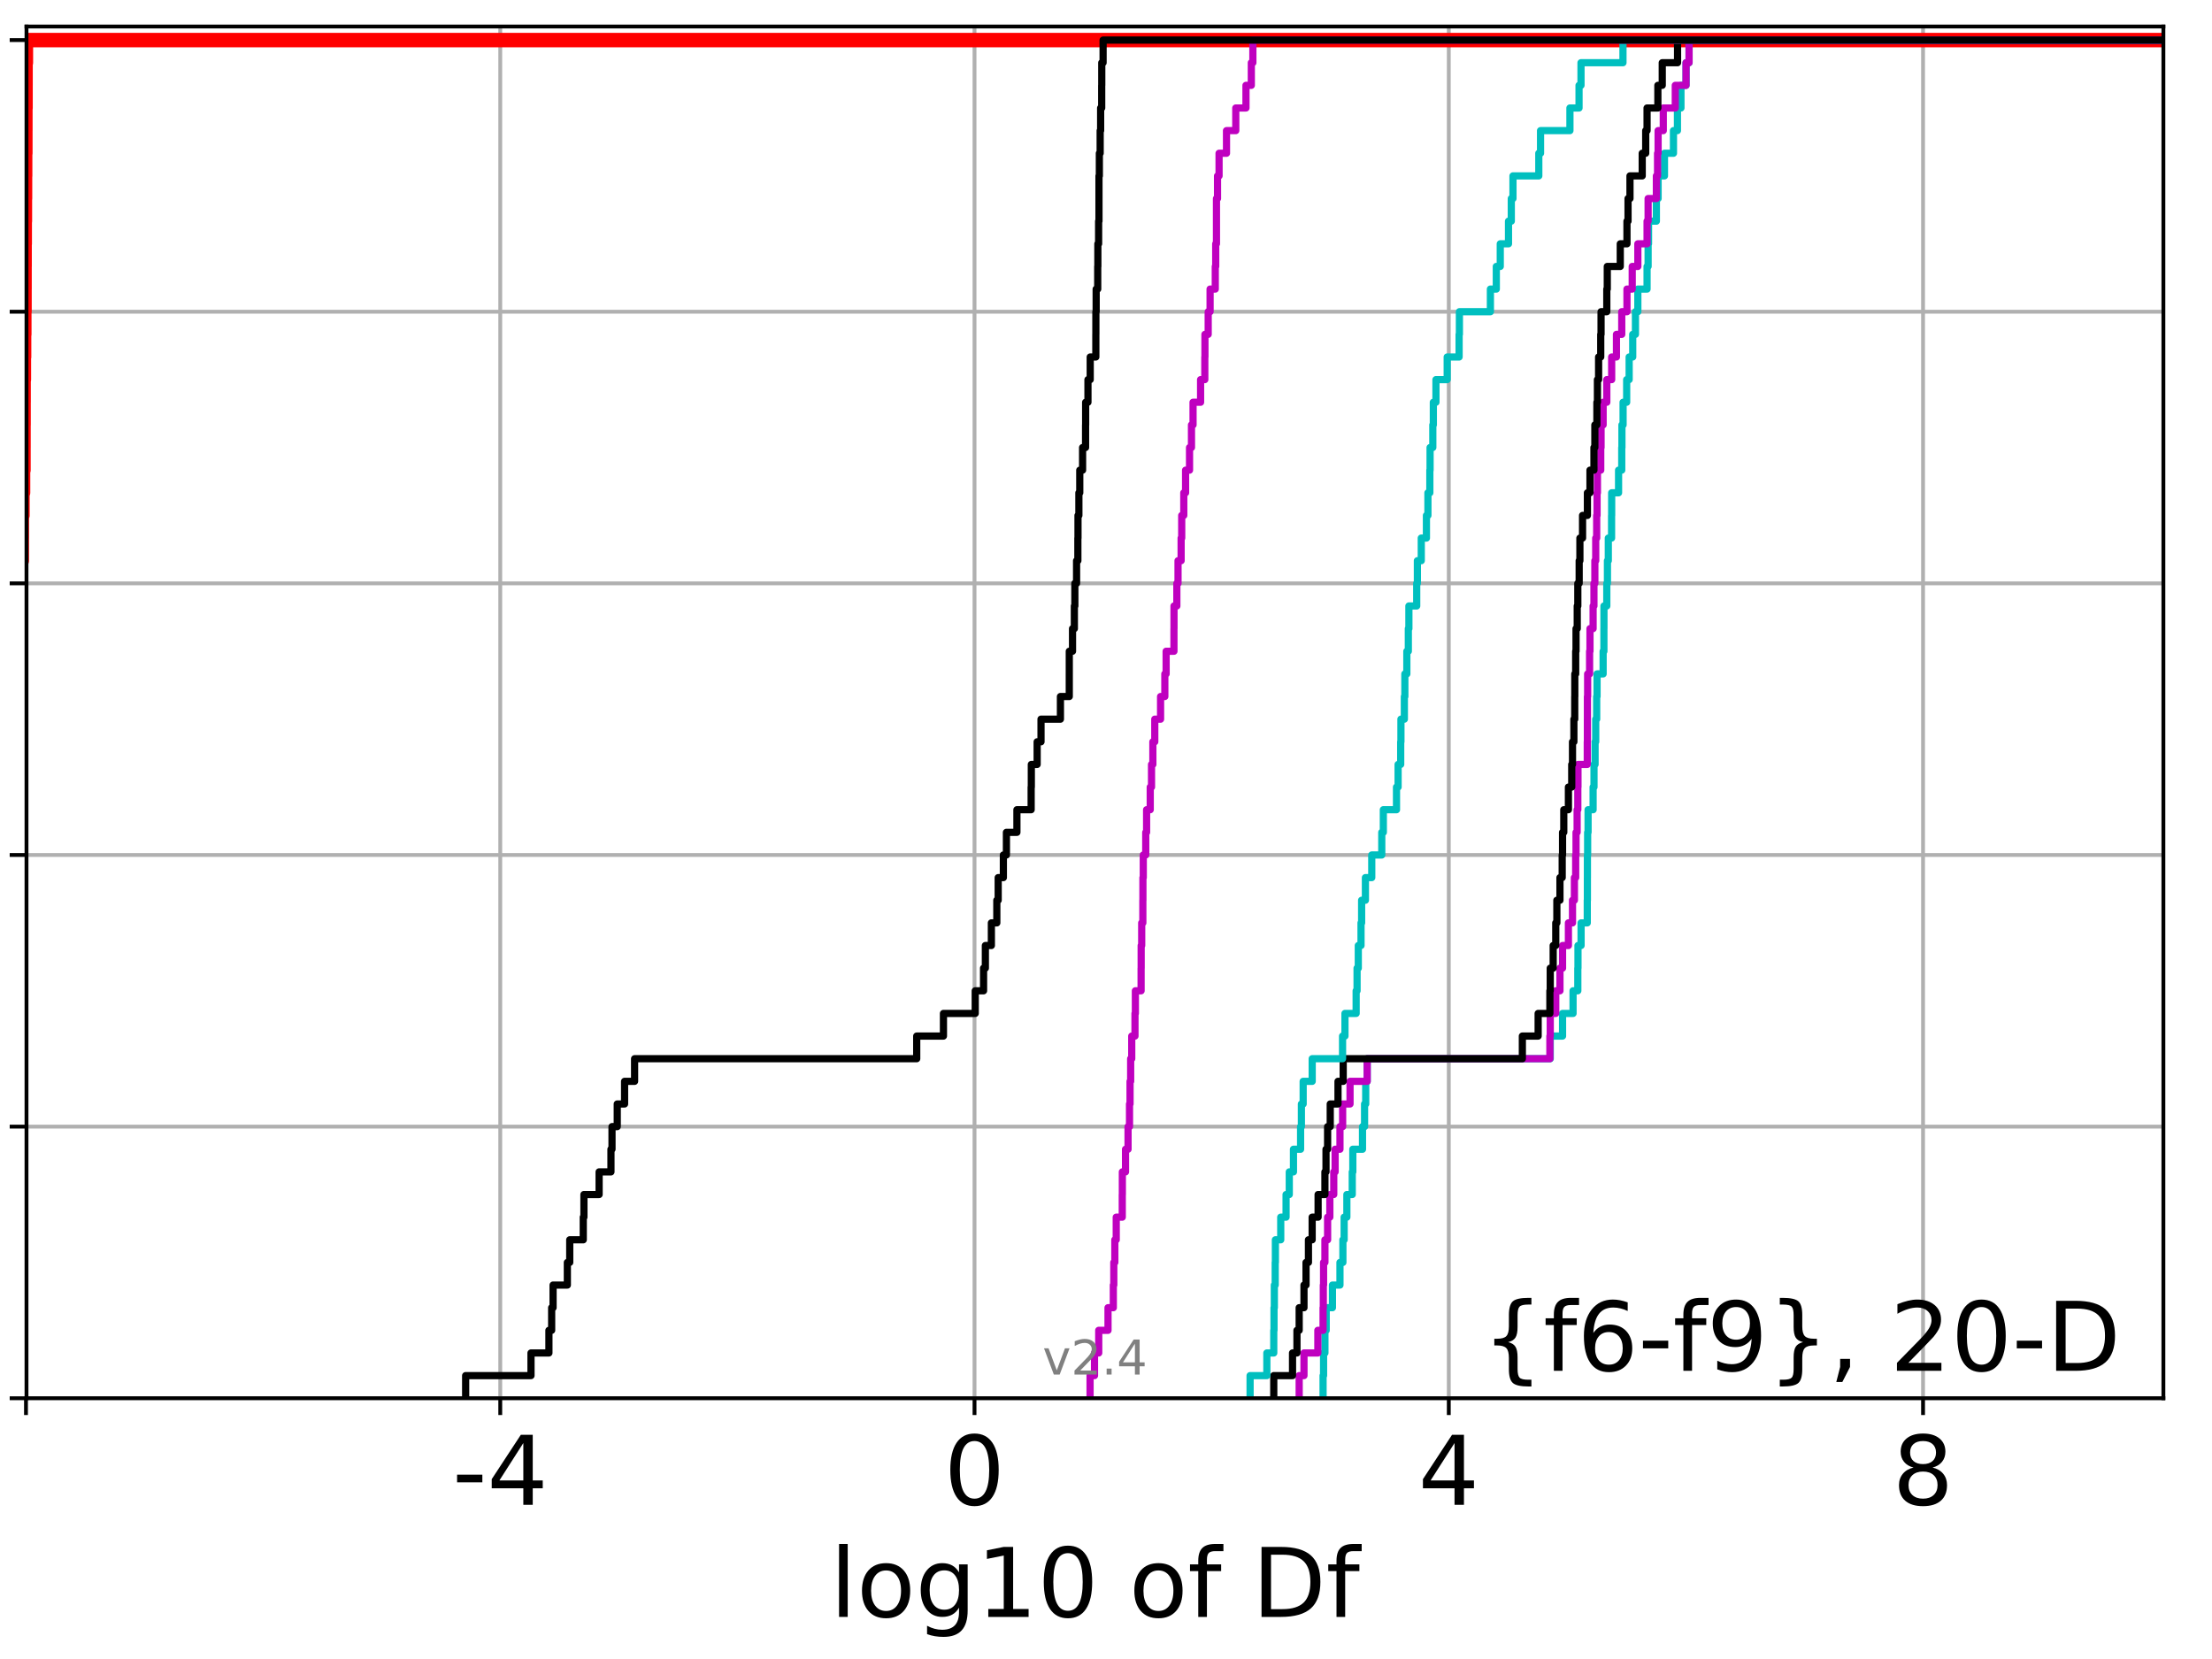 <?xml version="1.0" encoding="utf-8" standalone="no"?>
<!DOCTYPE svg PUBLIC "-//W3C//DTD SVG 1.1//EN"
  "http://www.w3.org/Graphics/SVG/1.1/DTD/svg11.dtd">
<!-- Created with matplotlib (http://matplotlib.org/) -->
<svg height="345.6pt" version="1.1" viewBox="0 0 460.8 345.6" width="460.8pt" xmlns="http://www.w3.org/2000/svg" xmlns:xlink="http://www.w3.org/1999/xlink">
 <defs>
  <style type="text/css">
*{stroke-linecap:butt;stroke-linejoin:round;}
  </style>
 </defs>
 <g id="figure_1">
  <g id="patch_1">
   <path d="M 0 345.6 
L 460.8 345.6 
L 460.8 0 
L 0 0 
z
" style="fill:#ffffff;"/>
  </g>
  <g id="axes_1">
   <g id="patch_2">
    <path d="M 5.52 291.28 
L 450.672 291.28 
L 450.672 5.52 
L 5.52 5.52 
z
" style="fill:#ffffff;"/>
   </g>
   <g id="matplotlib.axis_1">
    <g id="xtick_1">
     <g id="line2d_1">
      <path clip-path="url(#pc01c214a9e)" d="M 5.413 291.28 
L 5.413 5.52 
" style="fill:none;stroke:#b0b0b0;stroke-linecap:square;stroke-width:0.8;"/>
     </g>
     <g id="line2d_2">
      <defs>
       <path d="M 0 0 
L 0 3.5 
" id="m7326687be3" style="stroke:#000000;stroke-width:0.8;"/>
      </defs>
      <g>
       <use style="stroke:#000000;stroke-width:0.8;" x="5.413" xlink:href="#m7326687be3" y="291.28"/>
      </g>
     </g>
    </g>
    <g id="xtick_2">
     <g id="line2d_3">
      <path clip-path="url(#pc01c214a9e)" d="M 104.212 291.28 
L 104.212 5.52 
" style="fill:none;stroke:#b0b0b0;stroke-linecap:square;stroke-width:0.8;"/>
     </g>
     <g id="line2d_4">
      <g>
       <use style="stroke:#000000;stroke-width:0.8;" x="104.212" xlink:href="#m7326687be3" y="291.28"/>
      </g>
     </g>
     <g id="text_1">
      <!-- -4 -->
      <defs>
       <path d="M 4.891 31.391 
L 31.203 31.391 
L 31.203 23.391 
L 4.891 23.391 
z
" id="DejaVuSans-2d"/>
       <path d="M 37.797 64.312 
L 12.891 25.391 
L 37.797 25.391 
z
M 35.203 72.906 
L 47.609 72.906 
L 47.609 25.391 
L 58.016 25.391 
L 58.016 17.188 
L 47.609 17.188 
L 47.609 0 
L 37.797 0 
L 37.797 17.188 
L 4.891 17.188 
L 4.891 26.703 
z
" id="DejaVuSans-34"/>
      </defs>
      <g transform="translate(94.241 313.477)scale(0.2 -0.2)">
       <use xlink:href="#DejaVuSans-2d"/>
       <use x="36.084" xlink:href="#DejaVuSans-34"/>
      </g>
     </g>
    </g>
    <g id="xtick_3">
     <g id="line2d_5">
      <path clip-path="url(#pc01c214a9e)" d="M 203.01 291.28 
L 203.01 5.52 
" style="fill:none;stroke:#b0b0b0;stroke-linecap:square;stroke-width:0.8;"/>
     </g>
     <g id="line2d_6">
      <g>
       <use style="stroke:#000000;stroke-width:0.8;" x="203.01" xlink:href="#m7326687be3" y="291.28"/>
      </g>
     </g>
     <g id="text_2">
      <!-- 0 -->
      <defs>
       <path d="M 31.781 66.406 
Q 24.172 66.406 20.328 58.906 
Q 16.5 51.422 16.5 36.375 
Q 16.5 21.391 20.328 13.891 
Q 24.172 6.391 31.781 6.391 
Q 39.453 6.391 43.281 13.891 
Q 47.125 21.391 47.125 36.375 
Q 47.125 51.422 43.281 58.906 
Q 39.453 66.406 31.781 66.406 
z
M 31.781 74.219 
Q 44.047 74.219 50.516 64.516 
Q 56.984 54.828 56.984 36.375 
Q 56.984 17.969 50.516 8.266 
Q 44.047 -1.422 31.781 -1.422 
Q 19.531 -1.422 13.062 8.266 
Q 6.594 17.969 6.594 36.375 
Q 6.594 54.828 13.062 64.516 
Q 19.531 74.219 31.781 74.219 
z
" id="DejaVuSans-30"/>
      </defs>
      <g transform="translate(196.648 313.477)scale(0.2 -0.2)">
       <use xlink:href="#DejaVuSans-30"/>
      </g>
     </g>
    </g>
    <g id="xtick_4">
     <g id="line2d_7">
      <path clip-path="url(#pc01c214a9e)" d="M 301.809 291.28 
L 301.809 5.52 
" style="fill:none;stroke:#b0b0b0;stroke-linecap:square;stroke-width:0.8;"/>
     </g>
     <g id="line2d_8">
      <g>
       <use style="stroke:#000000;stroke-width:0.8;" x="301.809" xlink:href="#m7326687be3" y="291.28"/>
      </g>
     </g>
     <g id="text_3">
      <!-- 4 -->
      <g transform="translate(295.446 313.477)scale(0.2 -0.2)">
       <use xlink:href="#DejaVuSans-34"/>
      </g>
     </g>
    </g>
    <g id="xtick_5">
     <g id="line2d_9">
      <path clip-path="url(#pc01c214a9e)" d="M 400.607 291.28 
L 400.607 5.52 
" style="fill:none;stroke:#b0b0b0;stroke-linecap:square;stroke-width:0.8;"/>
     </g>
     <g id="line2d_10">
      <g>
       <use style="stroke:#000000;stroke-width:0.8;" x="400.607" xlink:href="#m7326687be3" y="291.28"/>
      </g>
     </g>
     <g id="text_4">
      <!-- 8 -->
      <defs>
       <path d="M 31.781 34.625 
Q 24.75 34.625 20.719 30.859 
Q 16.703 27.094 16.703 20.516 
Q 16.703 13.922 20.719 10.156 
Q 24.75 6.391 31.781 6.391 
Q 38.812 6.391 42.859 10.172 
Q 46.922 13.969 46.922 20.516 
Q 46.922 27.094 42.891 30.859 
Q 38.875 34.625 31.781 34.625 
z
M 21.922 38.812 
Q 15.578 40.375 12.031 44.719 
Q 8.5 49.078 8.5 55.328 
Q 8.5 64.062 14.719 69.141 
Q 20.953 74.219 31.781 74.219 
Q 42.672 74.219 48.875 69.141 
Q 55.078 64.062 55.078 55.328 
Q 55.078 49.078 51.531 44.719 
Q 48 40.375 41.703 38.812 
Q 48.828 37.156 52.797 32.312 
Q 56.781 27.484 56.781 20.516 
Q 56.781 9.906 50.312 4.234 
Q 43.844 -1.422 31.781 -1.422 
Q 19.734 -1.422 13.25 4.234 
Q 6.781 9.906 6.781 20.516 
Q 6.781 27.484 10.781 32.312 
Q 14.797 37.156 21.922 38.812 
z
M 18.312 54.391 
Q 18.312 48.734 21.844 45.562 
Q 25.391 42.391 31.781 42.391 
Q 38.141 42.391 41.719 45.562 
Q 45.312 48.734 45.312 54.391 
Q 45.312 60.062 41.719 63.234 
Q 38.141 66.406 31.781 66.406 
Q 25.391 66.406 21.844 63.234 
Q 18.312 60.062 18.312 54.391 
z
" id="DejaVuSans-38"/>
      </defs>
      <g transform="translate(394.244 313.477)scale(0.2 -0.2)">
       <use xlink:href="#DejaVuSans-38"/>
      </g>
     </g>
    </g>
    <g id="text_5">
     <!-- log10 of Df -->
     <defs>
      <path d="M 9.422 75.984 
L 18.406 75.984 
L 18.406 0 
L 9.422 0 
z
" id="DejaVuSans-6c"/>
      <path d="M 30.609 48.391 
Q 23.391 48.391 19.188 42.75 
Q 14.984 37.109 14.984 27.297 
Q 14.984 17.484 19.156 11.844 
Q 23.344 6.203 30.609 6.203 
Q 37.797 6.203 41.984 11.859 
Q 46.188 17.531 46.188 27.297 
Q 46.188 37.016 41.984 42.703 
Q 37.797 48.391 30.609 48.391 
z
M 30.609 56 
Q 42.328 56 49.016 48.375 
Q 55.719 40.766 55.719 27.297 
Q 55.719 13.875 49.016 6.219 
Q 42.328 -1.422 30.609 -1.422 
Q 18.844 -1.422 12.172 6.219 
Q 5.516 13.875 5.516 27.297 
Q 5.516 40.766 12.172 48.375 
Q 18.844 56 30.609 56 
z
" id="DejaVuSans-6f"/>
      <path d="M 45.406 27.984 
Q 45.406 37.75 41.375 43.109 
Q 37.359 48.484 30.078 48.484 
Q 22.859 48.484 18.828 43.109 
Q 14.797 37.75 14.797 27.984 
Q 14.797 18.266 18.828 12.891 
Q 22.859 7.516 30.078 7.516 
Q 37.359 7.516 41.375 12.891 
Q 45.406 18.266 45.406 27.984 
z
M 54.391 6.781 
Q 54.391 -7.172 48.188 -13.984 
Q 42 -20.797 29.203 -20.797 
Q 24.469 -20.797 20.266 -20.094 
Q 16.062 -19.391 12.109 -17.922 
L 12.109 -9.188 
Q 16.062 -11.328 19.922 -12.344 
Q 23.781 -13.375 27.781 -13.375 
Q 36.625 -13.375 41.016 -8.766 
Q 45.406 -4.156 45.406 5.172 
L 45.406 9.625 
Q 42.625 4.781 38.281 2.391 
Q 33.938 0 27.875 0 
Q 17.828 0 11.672 7.656 
Q 5.516 15.328 5.516 27.984 
Q 5.516 40.672 11.672 48.328 
Q 17.828 56 27.875 56 
Q 33.938 56 38.281 53.609 
Q 42.625 51.219 45.406 46.391 
L 45.406 54.688 
L 54.391 54.688 
z
" id="DejaVuSans-67"/>
      <path d="M 12.406 8.297 
L 28.516 8.297 
L 28.516 63.922 
L 10.984 60.406 
L 10.984 69.391 
L 28.422 72.906 
L 38.281 72.906 
L 38.281 8.297 
L 54.391 8.297 
L 54.391 0 
L 12.406 0 
z
" id="DejaVuSans-31"/>
      <path id="DejaVuSans-20"/>
      <path d="M 37.109 75.984 
L 37.109 68.5 
L 28.516 68.5 
Q 23.688 68.5 21.797 66.547 
Q 19.922 64.594 19.922 59.516 
L 19.922 54.688 
L 34.719 54.688 
L 34.719 47.703 
L 19.922 47.703 
L 19.922 0 
L 10.891 0 
L 10.891 47.703 
L 2.297 47.703 
L 2.297 54.688 
L 10.891 54.688 
L 10.891 58.5 
Q 10.891 67.625 15.141 71.797 
Q 19.391 75.984 28.609 75.984 
z
" id="DejaVuSans-66"/>
      <path d="M 19.672 64.797 
L 19.672 8.109 
L 31.594 8.109 
Q 46.688 8.109 53.688 14.938 
Q 60.688 21.781 60.688 36.531 
Q 60.688 51.172 53.688 57.984 
Q 46.688 64.797 31.594 64.797 
z
M 9.812 72.906 
L 30.078 72.906 
Q 51.266 72.906 61.172 64.094 
Q 71.094 55.281 71.094 36.531 
Q 71.094 17.672 61.125 8.828 
Q 51.172 0 30.078 0 
L 9.812 0 
z
" id="DejaVuSans-44"/>
     </defs>
     <g transform="translate(172.91 336.833)scale(0.2 -0.2)">
      <use xlink:href="#DejaVuSans-6c"/>
      <use x="27.783" xlink:href="#DejaVuSans-6f"/>
      <use x="88.965" xlink:href="#DejaVuSans-67"/>
      <use x="152.441" xlink:href="#DejaVuSans-31"/>
      <use x="216.064" xlink:href="#DejaVuSans-30"/>
      <use x="279.688" xlink:href="#DejaVuSans-20"/>
      <use x="311.475" xlink:href="#DejaVuSans-6f"/>
      <use x="372.656" xlink:href="#DejaVuSans-66"/>
      <use x="407.861" xlink:href="#DejaVuSans-20"/>
      <use x="439.648" xlink:href="#DejaVuSans-44"/>
      <use x="516.65" xlink:href="#DejaVuSans-66"/>
     </g>
    </g>
   </g>
   <g id="matplotlib.axis_2">
    <g id="ytick_1">
     <g id="line2d_11">
      <path clip-path="url(#pc01c214a9e)" d="M 5.52 291.28 
L 450.672 291.28 
" style="fill:none;stroke:#b0b0b0;stroke-linecap:square;stroke-width:0.8;"/>
     </g>
     <g id="line2d_12">
      <defs>
       <path d="M 0 0 
L -3.5 0 
" id="m3e160afa1c" style="stroke:#000000;stroke-width:0.8;"/>
      </defs>
      <g>
       <use style="stroke:#000000;stroke-width:0.8;" x="5.52" xlink:href="#m3e160afa1c" y="291.28"/>
      </g>
     </g>
    </g>
    <g id="ytick_2">
     <g id="line2d_13">
      <path clip-path="url(#pc01c214a9e)" d="M 5.52 234.694 
L 450.672 234.694 
" style="fill:none;stroke:#b0b0b0;stroke-linecap:square;stroke-width:0.8;"/>
     </g>
     <g id="line2d_14">
      <g>
       <use style="stroke:#000000;stroke-width:0.8;" x="5.52" xlink:href="#m3e160afa1c" y="234.694"/>
      </g>
     </g>
    </g>
    <g id="ytick_3">
     <g id="line2d_15">
      <path clip-path="url(#pc01c214a9e)" d="M 5.52 178.108 
L 450.672 178.108 
" style="fill:none;stroke:#b0b0b0;stroke-linecap:square;stroke-width:0.8;"/>
     </g>
     <g id="line2d_16">
      <g>
       <use style="stroke:#000000;stroke-width:0.8;" x="5.52" xlink:href="#m3e160afa1c" y="178.108"/>
      </g>
     </g>
    </g>
    <g id="ytick_4">
     <g id="line2d_17">
      <path clip-path="url(#pc01c214a9e)" d="M 5.52 121.522 
L 450.672 121.522 
" style="fill:none;stroke:#b0b0b0;stroke-linecap:square;stroke-width:0.8;"/>
     </g>
     <g id="line2d_18">
      <g>
       <use style="stroke:#000000;stroke-width:0.8;" x="5.52" xlink:href="#m3e160afa1c" y="121.522"/>
      </g>
     </g>
    </g>
    <g id="ytick_5">
     <g id="line2d_19">
      <path clip-path="url(#pc01c214a9e)" d="M 5.52 64.935 
L 450.672 64.935 
" style="fill:none;stroke:#b0b0b0;stroke-linecap:square;stroke-width:0.8;"/>
     </g>
     <g id="line2d_20">
      <g>
       <use style="stroke:#000000;stroke-width:0.8;" x="5.52" xlink:href="#m3e160afa1c" y="64.935"/>
      </g>
     </g>
    </g>
    <g id="ytick_6">
     <g id="line2d_21">
      <path clip-path="url(#pc01c214a9e)" d="M 5.52 8.349 
L 450.672 8.349 
" style="fill:none;stroke:#b0b0b0;stroke-linecap:square;stroke-width:0.8;"/>
     </g>
     <g id="line2d_22">
      <g>
       <use style="stroke:#000000;stroke-width:0.8;" x="5.52" xlink:href="#m3e160afa1c" y="8.349"/>
      </g>
     </g>
    </g>
   </g>
   <g id="line2d_23">
    <path clip-path="url(#pc01c214a9e)" d="M -1 239.409 
L -0.027 239.409 
L -0.027 234.694 
L 0.315 234.694 
L 0.315 229.978 
L 1.357 229.978 
L 1.357 225.263 
L 1.765 225.263 
L 1.765 220.547 
L 1.859 220.547 
L 1.859 215.832 
L 2.179 215.832 
L 2.179 211.116 
L 2.821 211.116 
L 2.821 206.401 
L 2.877 206.401 
L 2.877 201.685 
L 3.035 201.685 
L 3.035 196.97 
L 3.044 196.97 
L 3.044 192.254 
L 3.112 192.254 
L 3.112 187.539 
L 3.127 187.539 
L 3.127 182.823 
L 3.412 182.823 
L 3.412 178.108 
L 3.426 178.108 
L 3.426 173.392 
L 3.573 173.392 
L 3.573 168.677 
L 3.605 168.677 
L 3.605 163.961 
L 3.614 163.961 
L 3.614 159.246 
L 3.628 159.246 
L 3.628 154.53 
L 3.664 154.53 
L 3.664 149.815 
L 3.768 149.815 
L 3.768 145.099 
L 3.848 145.099 
L 3.848 140.384 
L 4.146 140.384 
L 4.146 135.668 
L 4.253 135.668 
L 4.253 130.953 
L 4.278 130.953 
L 4.278 126.237 
L 4.32 126.237 
L 4.32 121.522 
L 4.398 121.522 
L 4.398 116.806 
L 4.547 116.806 
L 4.547 112.091 
L 4.554 112.091 
L 4.554 107.375 
L 4.684 107.375 
L 4.684 102.66 
L 4.81 102.66 
L 4.81 97.944 
L 4.899 97.944 
L 4.899 93.229 
L 4.903 93.229 
L 4.903 88.513 
L 4.917 88.513 
L 4.917 83.797 
L 4.924 83.797 
L 4.924 79.082 
L 4.981 79.082 
L 4.981 74.366 
L 5.027 74.366 
L 5.027 69.651 
L 5.071 69.651 
L 5.071 64.935 
L 5.112 64.935 
L 5.112 60.22 
L 5.119 60.22 
L 5.119 55.504 
L 5.13 55.504 
L 5.13 50.789 
L 5.159 50.789 
L 5.159 46.073 
L 5.194 46.073 
L 5.194 41.358 
L 5.221 41.358 
L 5.221 36.642 
L 5.245 36.642 
L 5.245 31.927 
L 5.286 31.927 
L 5.286 27.211 
L 5.292 27.211 
L 5.292 22.496 
L 5.325 22.496 
L 5.325 17.78 
L 5.328 17.78 
L 5.328 13.065 
L 5.401 13.065 
L 5.401 8.349 
L 5.401 8.349 
L 5.401 8.349 
L 450.672 8.349 
" style="fill:none;stroke:#ff0000;stroke-linecap:square;stroke-width:3;"/>
   </g>
   <g id="line2d_24">
    <path clip-path="url(#pc01c214a9e)" d="M 275.619 291.28 
L 275.619 286.564 
L 275.724 286.564 
L 275.724 281.849 
L 276.005 281.849 
L 276.005 277.133 
L 276.275 277.133 
L 276.275 272.418 
L 277.571 272.418 
L 277.571 267.702 
L 279.138 267.702 
L 279.138 262.987 
L 279.749 262.987 
L 279.749 258.271 
L 280.011 258.271 
L 280.011 253.556 
L 280.576 253.556 
L 280.576 248.84 
L 281.699 248.84 
L 281.699 244.125 
L 281.817 244.125 
L 281.817 239.409 
L 283.834 239.409 
L 283.834 234.694 
L 284.265 234.694 
L 284.265 229.978 
L 284.504 229.978 
L 284.504 225.263 
L 284.808 225.263 
L 284.808 220.547 
L 322.944 220.547 
L 322.944 215.832 
L 325.508 215.832 
L 325.508 211.116 
L 327.697 211.116 
L 327.697 206.401 
L 328.688 206.401 
L 328.688 201.685 
L 328.72 201.685 
L 328.72 196.97 
L 329.369 196.97 
L 329.369 192.254 
L 330.658 192.254 
L 330.658 187.539 
L 330.683 187.539 
L 330.683 182.823 
L 330.687 182.823 
L 330.687 178.108 
L 330.735 178.108 
L 330.735 173.392 
L 330.825 173.392 
L 330.825 168.677 
L 331.873 168.677 
L 331.873 163.961 
L 332.059 163.961 
L 332.059 159.246 
L 332.286 159.246 
L 332.286 154.53 
L 332.419 154.53 
L 332.419 149.815 
L 332.616 149.815 
L 332.616 145.099 
L 332.695 145.099 
L 332.695 140.384 
L 333.962 140.384 
L 333.962 135.668 
L 334.124 135.668 
L 334.124 130.953 
L 334.133 130.953 
L 334.133 126.237 
L 334.725 126.237 
L 334.725 121.522 
L 334.858 121.522 
L 334.858 116.806 
L 335.04 116.806 
L 335.04 112.091 
L 335.721 112.091 
L 335.721 107.375 
L 335.741 107.375 
L 335.741 102.66 
L 337.178 102.66 
L 337.178 97.944 
L 337.84 97.944 
L 337.84 93.229 
L 337.877 93.229 
L 337.877 88.513 
L 338.118 88.513 
L 338.118 83.797 
L 338.866 83.797 
L 338.866 79.082 
L 339.382 79.082 
L 339.382 74.366 
L 340.125 74.366 
L 340.125 69.651 
L 340.694 69.651 
L 340.694 64.935 
L 341.192 64.935 
L 341.192 60.22 
L 343.113 60.22 
L 343.113 55.504 
L 343.332 55.504 
L 343.332 50.789 
L 343.419 50.789 
L 343.419 46.073 
L 345.054 46.073 
L 345.054 41.358 
L 345.415 41.358 
L 345.415 36.642 
L 346.738 36.642 
L 346.738 31.927 
L 348.613 31.927 
L 348.613 27.211 
L 349.442 27.211 
L 349.442 22.496 
L 350.173 22.496 
L 350.173 17.78 
L 351.234 17.78 
L 351.234 13.065 
L 351.862 13.065 
L 351.862 8.349 
L 351.862 8.349 
L 351.862 8.349 
L 450.672 8.349 
" style="fill:none;stroke:#00bfbf;stroke-linecap:square;stroke-width:1.5;"/>
   </g>
   <g id="line2d_25">
    <path clip-path="url(#pc01c214a9e)" d="M 270.642 291.28 
L 270.642 286.564 
L 271.644 286.564 
L 271.644 281.849 
L 274.532 281.849 
L 274.532 277.133 
L 275.619 277.133 
L 275.619 272.418 
L 275.669 272.418 
L 275.669 267.702 
L 275.724 267.702 
L 275.724 262.987 
L 276.005 262.987 
L 276.005 258.271 
L 276.565 258.271 
L 276.565 253.556 
L 277.03 253.556 
L 277.03 248.84 
L 277.846 248.84 
L 277.846 244.125 
L 278.13 244.125 
L 278.13 239.409 
L 279.138 239.409 
L 279.138 234.694 
L 279.696 234.694 
L 279.696 229.978 
L 281.237 229.978 
L 281.237 225.263 
L 284.808 225.263 
L 284.808 220.547 
L 322.868 220.547 
L 322.868 215.832 
L 322.944 215.832 
L 322.944 211.116 
L 324.094 211.116 
L 324.094 206.401 
L 324.967 206.401 
L 324.967 201.685 
L 325.508 201.685 
L 325.508 196.97 
L 326.729 196.97 
L 326.729 192.254 
L 327.581 192.254 
L 327.581 187.539 
L 327.977 187.539 
L 327.977 182.823 
L 328.243 182.823 
L 328.243 178.108 
L 328.317 178.108 
L 328.317 173.392 
L 328.543 173.392 
L 328.543 168.677 
L 328.688 168.677 
L 328.688 163.961 
L 328.72 163.961 
L 328.72 159.246 
L 330.658 159.246 
L 330.658 154.53 
L 330.683 154.53 
L 330.683 149.815 
L 330.687 149.815 
L 330.687 145.099 
L 330.735 145.099 
L 330.735 140.384 
L 331.14 140.384 
L 331.14 135.668 
L 331.221 135.668 
L 331.221 130.953 
L 331.873 130.953 
L 331.873 126.237 
L 332.048 126.237 
L 332.048 121.522 
L 332.238 121.522 
L 332.238 116.806 
L 332.419 116.806 
L 332.419 112.091 
L 332.616 112.091 
L 332.616 107.375 
L 332.695 107.375 
L 332.695 102.66 
L 332.773 102.66 
L 332.773 97.944 
L 333.462 97.944 
L 333.462 93.229 
L 333.53 93.229 
L 333.53 88.513 
L 333.962 88.513 
L 333.962 83.797 
L 334.725 83.797 
L 334.725 79.082 
L 335.741 79.082 
L 335.741 74.366 
L 336.737 74.366 
L 336.737 69.651 
L 337.84 69.651 
L 337.84 64.935 
L 338.926 64.935 
L 338.926 60.22 
L 340.021 60.22 
L 340.021 55.504 
L 341.192 55.504 
L 341.192 50.789 
L 343.113 50.789 
L 343.113 46.073 
L 343.332 46.073 
L 343.332 41.358 
L 345.054 41.358 
L 345.054 36.642 
L 345.3 36.642 
L 345.3 31.927 
L 345.415 31.927 
L 345.415 27.211 
L 346.492 27.211 
L 346.492 22.496 
L 348.992 22.496 
L 348.992 17.78 
L 351.234 17.78 
L 351.234 13.065 
L 351.862 13.065 
L 351.862 8.349 
L 351.862 8.349 
L 351.862 8.349 
L 450.672 8.349 
" style="fill:none;stroke:#bf00bf;stroke-linecap:square;stroke-width:1.5;"/>
   </g>
   <g id="line2d_26">
    <path clip-path="url(#pc01c214a9e)" d="M 265.349 291.28 
L 265.349 286.564 
L 269.257 286.564 
L 269.257 281.849 
L 270.18 281.849 
L 270.18 277.133 
L 270.642 277.133 
L 270.642 272.418 
L 271.644 272.418 
L 271.644 267.702 
L 272.071 267.702 
L 272.071 262.987 
L 272.573 262.987 
L 272.573 258.271 
L 273.348 258.271 
L 273.348 253.556 
L 274.586 253.556 
L 274.586 248.84 
L 276.005 248.84 
L 276.005 244.125 
L 276.232 244.125 
L 276.232 239.409 
L 276.565 239.409 
L 276.565 234.694 
L 277.112 234.694 
L 277.112 229.978 
L 278.731 229.978 
L 278.731 225.263 
L 279.814 225.263 
L 279.814 220.547 
L 317.134 220.547 
L 317.134 215.832 
L 320.423 215.832 
L 320.423 211.116 
L 322.868 211.116 
L 322.868 206.401 
L 322.944 206.401 
L 322.944 201.685 
L 323.556 201.685 
L 323.556 196.97 
L 324.094 196.97 
L 324.094 192.254 
L 324.322 192.254 
L 324.322 187.539 
L 324.967 187.539 
L 324.967 182.823 
L 325.434 182.823 
L 325.434 178.108 
L 325.508 178.108 
L 325.508 173.392 
L 325.766 173.392 
L 325.766 168.677 
L 326.729 168.677 
L 326.729 163.961 
L 327.42 163.961 
L 327.42 159.246 
L 327.581 159.246 
L 327.581 154.53 
L 327.871 154.53 
L 327.871 149.815 
L 328.045 149.815 
L 328.045 145.099 
L 328.061 145.099 
L 328.061 140.384 
L 328.243 140.384 
L 328.243 135.668 
L 328.317 135.668 
L 328.317 130.953 
L 328.566 130.953 
L 328.566 126.237 
L 328.688 126.237 
L 328.688 121.522 
L 328.971 121.522 
L 328.971 116.806 
L 329.122 116.806 
L 329.122 112.091 
L 329.675 112.091 
L 329.675 107.375 
L 330.687 107.375 
L 330.687 102.66 
L 331.221 102.66 
L 331.221 97.944 
L 332.048 97.944 
L 332.048 93.229 
L 332.238 93.229 
L 332.238 88.513 
L 332.661 88.513 
L 332.661 83.797 
L 332.773 83.797 
L 332.773 79.082 
L 333.018 79.082 
L 333.018 74.366 
L 333.462 74.366 
L 333.462 69.651 
L 333.53 69.651 
L 333.53 64.935 
L 334.725 64.935 
L 334.725 60.22 
L 334.825 60.22 
L 334.825 55.504 
L 337.531 55.504 
L 337.531 50.789 
L 338.926 50.789 
L 338.926 46.073 
L 339.15 46.073 
L 339.15 41.358 
L 339.554 41.358 
L 339.554 36.642 
L 342.105 36.642 
L 342.105 31.927 
L 342.83 31.927 
L 342.83 27.211 
L 343.113 27.211 
L 343.113 22.496 
L 345.364 22.496 
L 345.364 17.78 
L 346.278 17.78 
L 346.278 13.065 
L 349.465 13.065 
L 349.465 8.349 
L 349.465 8.349 
L 349.465 8.349 
L 450.672 8.349 
" style="fill:none;stroke:#000000;stroke-linecap:square;stroke-width:1.5;"/>
   </g>
   <g id="line2d_27">
    <path clip-path="url(#pc01c214a9e)" d="M 260.417 291.28 
L 260.417 286.564 
L 263.908 286.564 
L 263.908 281.849 
L 265.349 281.849 
L 265.349 277.133 
L 265.4 277.133 
L 265.4 272.418 
L 265.469 272.418 
L 265.469 267.702 
L 265.648 267.702 
L 265.648 262.987 
L 265.687 262.987 
L 265.687 258.271 
L 266.801 258.271 
L 266.801 253.556 
L 267.912 253.556 
L 267.912 248.84 
L 268.582 248.84 
L 268.582 244.125 
L 269.453 244.125 
L 269.453 239.409 
L 270.937 239.409 
L 270.937 234.694 
L 271.106 234.694 
L 271.106 229.978 
L 271.473 229.978 
L 271.473 225.263 
L 273.356 225.263 
L 273.356 220.547 
L 279.68 220.547 
L 279.68 215.832 
L 280.181 215.832 
L 280.181 211.116 
L 282.511 211.116 
L 282.511 206.401 
L 282.702 206.401 
L 282.702 201.685 
L 282.958 201.685 
L 282.958 196.97 
L 283.526 196.97 
L 283.526 192.254 
L 283.651 192.254 
L 283.651 187.539 
L 284.44 187.539 
L 284.44 182.823 
L 285.762 182.823 
L 285.762 178.108 
L 287.849 178.108 
L 287.849 173.392 
L 288.174 173.392 
L 288.174 168.677 
L 290.917 168.677 
L 290.917 163.961 
L 291.251 163.961 
L 291.251 159.246 
L 291.79 159.246 
L 291.79 154.53 
L 291.84 154.53 
L 291.84 149.815 
L 292.553 149.815 
L 292.553 145.099 
L 292.656 145.099 
L 292.656 140.384 
L 293.07 140.384 
L 293.07 135.668 
L 293.382 135.668 
L 293.382 130.953 
L 293.497 130.953 
L 293.497 126.237 
L 295.125 126.237 
L 295.125 121.522 
L 295.267 121.522 
L 295.267 116.806 
L 296.077 116.806 
L 296.077 112.091 
L 297.151 112.091 
L 297.151 107.375 
L 297.462 107.375 
L 297.462 102.66 
L 297.862 102.66 
L 297.862 97.944 
L 297.911 97.944 
L 297.911 93.229 
L 298.48 93.229 
L 298.48 88.513 
L 298.591 88.513 
L 298.591 83.797 
L 299.137 83.797 
L 299.137 79.082 
L 301.476 79.082 
L 301.476 74.366 
L 303.958 74.366 
L 303.958 69.651 
L 304.02 69.651 
L 304.02 64.935 
L 310.478 64.935 
L 310.478 60.22 
L 311.708 60.22 
L 311.708 55.504 
L 312.532 55.504 
L 312.532 50.789 
L 314.248 50.789 
L 314.248 46.073 
L 314.832 46.073 
L 314.832 41.358 
L 315.18 41.358 
L 315.18 36.642 
L 320.56 36.642 
L 320.56 31.927 
L 320.923 31.927 
L 320.923 27.211 
L 327.044 27.211 
L 327.044 22.496 
L 328.942 22.496 
L 328.942 17.78 
L 329.352 17.78 
L 329.352 13.065 
L 338.095 13.065 
L 338.095 8.349 
L 338.095 8.349 
L 338.095 8.349 
L 450.672 8.349 
" style="fill:none;stroke:#00bfbf;stroke-linecap:square;stroke-width:1.5;"/>
   </g>
   <g id="line2d_28">
    <path clip-path="url(#pc01c214a9e)" d="M 227.08 291.28 
L 227.08 286.564 
L 228.006 286.564 
L 228.006 281.849 
L 228.886 281.849 
L 228.886 277.133 
L 230.82 277.133 
L 230.82 272.418 
L 231.925 272.418 
L 231.925 267.702 
L 232.025 267.702 
L 232.025 262.987 
L 232.239 262.987 
L 232.239 258.271 
L 232.533 258.271 
L 232.533 253.556 
L 233.788 253.556 
L 233.788 248.84 
L 233.806 248.84 
L 233.806 244.125 
L 234.467 244.125 
L 234.467 239.409 
L 234.993 239.409 
L 234.993 234.694 
L 235.298 234.694 
L 235.298 229.978 
L 235.408 229.978 
L 235.408 225.263 
L 235.537 225.263 
L 235.537 220.547 
L 235.761 220.547 
L 235.761 215.832 
L 236.438 215.832 
L 236.438 211.116 
L 236.519 211.116 
L 236.519 206.401 
L 237.712 206.401 
L 237.712 201.685 
L 237.727 201.685 
L 237.727 196.97 
L 237.837 196.97 
L 237.837 192.254 
L 238.074 192.254 
L 238.074 187.539 
L 238.09 187.539 
L 238.09 182.823 
L 238.165 182.823 
L 238.165 178.108 
L 238.68 178.108 
L 238.68 173.392 
L 238.858 173.392 
L 238.858 168.677 
L 239.616 168.677 
L 239.616 163.961 
L 239.883 163.961 
L 239.883 159.246 
L 240.161 159.246 
L 240.161 154.53 
L 240.561 154.53 
L 240.561 149.815 
L 241.768 149.815 
L 241.768 145.099 
L 242.657 145.099 
L 242.657 140.384 
L 242.927 140.384 
L 242.927 135.668 
L 244.556 135.668 
L 244.556 130.953 
L 244.567 130.953 
L 244.567 126.237 
L 245.159 126.237 
L 245.159 121.522 
L 245.404 121.522 
L 245.404 116.806 
L 246.05 116.806 
L 246.05 112.091 
L 246.172 112.091 
L 246.172 107.375 
L 246.604 107.375 
L 246.604 102.66 
L 246.979 102.66 
L 246.979 97.944 
L 247.802 97.944 
L 247.802 93.229 
L 248.206 93.229 
L 248.206 88.513 
L 248.533 88.513 
L 248.533 83.797 
L 250.104 83.797 
L 250.104 79.082 
L 250.983 79.082 
L 250.983 74.366 
L 251.012 74.366 
L 251.012 69.651 
L 251.689 69.651 
L 251.689 64.935 
L 252.083 64.935 
L 252.083 60.22 
L 253.164 60.22 
L 253.164 55.504 
L 253.256 55.504 
L 253.256 50.789 
L 253.413 50.789 
L 253.413 46.073 
L 253.413 46.073 
L 253.413 41.358 
L 253.632 41.358 
L 253.632 36.642 
L 253.954 36.642 
L 253.954 31.927 
L 255.503 31.927 
L 255.503 27.211 
L 257.435 27.211 
L 257.435 22.496 
L 259.559 22.496 
L 259.559 17.78 
L 260.673 17.78 
L 260.673 13.065 
L 260.995 13.065 
L 260.995 8.349 
L 260.995 8.349 
L 260.995 8.349 
L 450.672 8.349 
" style="fill:none;stroke:#bf00bf;stroke-linecap:square;stroke-width:1.5;"/>
   </g>
   <g id="line2d_29">
    <path clip-path="url(#pc01c214a9e)" d="M 97.003 291.28 
L 97.003 286.564 
L 110.617 286.564 
L 110.617 281.849 
L 114.349 281.849 
L 114.349 277.133 
L 114.921 277.133 
L 114.921 272.418 
L 115.217 272.418 
L 115.217 267.702 
L 118.19 267.702 
L 118.19 262.987 
L 118.687 262.987 
L 118.687 258.271 
L 121.506 258.271 
L 121.506 253.556 
L 121.644 253.556 
L 121.644 248.84 
L 124.808 248.84 
L 124.808 244.125 
L 127.273 244.125 
L 127.273 239.409 
L 127.492 239.409 
L 127.492 234.694 
L 128.584 234.694 
L 128.584 229.978 
L 130.113 229.978 
L 130.113 225.263 
L 132.196 225.263 
L 132.196 220.547 
L 190.968 220.547 
L 190.968 215.832 
L 196.538 215.832 
L 196.538 211.116 
L 203.158 211.116 
L 203.158 206.401 
L 204.895 206.401 
L 204.895 201.685 
L 205.27 201.685 
L 205.27 196.97 
L 206.522 196.97 
L 206.522 192.254 
L 207.656 192.254 
L 207.656 187.539 
L 207.941 187.539 
L 207.941 182.823 
L 209.021 182.823 
L 209.021 178.108 
L 209.656 178.108 
L 209.656 173.392 
L 211.842 173.392 
L 211.842 168.677 
L 214.807 168.677 
L 214.807 163.961 
L 214.844 163.961 
L 214.844 159.246 
L 216.057 159.246 
L 216.057 154.53 
L 216.862 154.53 
L 216.862 149.815 
L 220.907 149.815 
L 220.907 145.099 
L 222.749 145.099 
L 222.749 140.384 
L 222.751 140.384 
L 222.751 135.668 
L 223.426 135.668 
L 223.426 130.953 
L 223.809 130.953 
L 223.809 126.237 
L 223.912 126.237 
L 223.912 121.522 
L 224.27 121.522 
L 224.27 116.806 
L 224.539 116.806 
L 224.539 112.091 
L 224.566 112.091 
L 224.566 107.375 
L 224.751 107.375 
L 224.751 102.66 
L 224.935 102.66 
L 224.935 97.944 
L 225.522 97.944 
L 225.522 93.229 
L 226.143 93.229 
L 226.143 88.513 
L 226.159 88.513 
L 226.159 83.797 
L 226.642 83.797 
L 226.642 79.082 
L 227.111 79.082 
L 227.111 74.366 
L 228.284 74.366 
L 228.284 69.651 
L 228.292 69.651 
L 228.292 64.935 
L 228.351 64.935 
L 228.351 60.22 
L 228.674 60.22 
L 228.674 55.504 
L 228.704 55.504 
L 228.704 50.789 
L 228.863 50.789 
L 228.863 46.073 
L 228.936 46.073 
L 228.936 41.358 
L 228.937 41.358 
L 228.937 36.642 
L 229.016 36.642 
L 229.016 31.927 
L 229.184 31.927 
L 229.184 27.211 
L 229.281 27.211 
L 229.281 22.496 
L 229.503 22.496 
L 229.503 17.78 
L 229.517 17.78 
L 229.517 13.065 
L 229.795 13.065 
L 229.795 8.349 
L 229.795 8.349 
L 229.795 8.349 
L 450.672 8.349 
" style="fill:none;stroke:#000000;stroke-linecap:square;stroke-width:1.5;"/>
   </g>
   <g id="patch_3">
    <path d="M 5.52 291.28 
L 5.52 5.52 
" style="fill:none;stroke:#000000;stroke-linecap:square;stroke-linejoin:miter;stroke-width:0.8;"/>
   </g>
   <g id="patch_4">
    <path d="M 450.672 291.28 
L 450.672 5.52 
" style="fill:none;stroke:#000000;stroke-linecap:square;stroke-linejoin:miter;stroke-width:0.8;"/>
   </g>
   <g id="patch_5">
    <path d="M 5.52 291.28 
L 450.672 291.28 
" style="fill:none;stroke:#000000;stroke-linecap:square;stroke-linejoin:miter;stroke-width:0.8;"/>
   </g>
   <g id="patch_6">
    <path d="M 5.52 5.52 
L 450.672 5.52 
" style="fill:none;stroke:#000000;stroke-linecap:square;stroke-linejoin:miter;stroke-width:0.8;"/>
   </g>
   <g id="text_6">
    <!-- {f6-f9}, 20-D -->
    <defs>
     <path d="M 51.125 -9.281 
L 51.125 -16.312 
L 48.094 -16.312 
Q 35.938 -16.312 31.812 -12.688 
Q 27.688 -9.078 27.688 1.703 
L 27.688 13.375 
Q 27.688 20.75 25.047 23.578 
Q 22.406 26.422 15.484 26.422 
L 12.5 26.422 
L 12.5 33.406 
L 15.484 33.406 
Q 22.469 33.406 25.078 36.203 
Q 27.688 39.016 27.688 46.297 
L 27.688 58.016 
Q 27.688 68.797 31.812 72.391 
Q 35.938 75.984 48.094 75.984 
L 51.125 75.984 
L 51.125 69 
L 47.797 69 
Q 40.922 69 38.812 66.844 
Q 36.719 64.703 36.719 57.812 
L 36.719 45.703 
Q 36.719 38.031 34.5 34.562 
Q 32.281 31.109 26.906 29.891 
Q 32.328 28.562 34.516 25.094 
Q 36.719 21.625 36.719 14.016 
L 36.719 1.906 
Q 36.719 -4.984 38.812 -7.125 
Q 40.922 -9.281 47.797 -9.281 
z
" id="DejaVuSans-7b"/>
     <path d="M 33.016 40.375 
Q 26.375 40.375 22.484 35.828 
Q 18.609 31.297 18.609 23.391 
Q 18.609 15.531 22.484 10.953 
Q 26.375 6.391 33.016 6.391 
Q 39.656 6.391 43.531 10.953 
Q 47.406 15.531 47.406 23.391 
Q 47.406 31.297 43.531 35.828 
Q 39.656 40.375 33.016 40.375 
z
M 52.594 71.297 
L 52.594 62.312 
Q 48.875 64.062 45.094 64.984 
Q 41.312 65.922 37.594 65.922 
Q 27.828 65.922 22.672 59.328 
Q 17.531 52.734 16.797 39.406 
Q 19.672 43.656 24.016 45.922 
Q 28.375 48.188 33.594 48.188 
Q 44.578 48.188 50.953 41.516 
Q 57.328 34.859 57.328 23.391 
Q 57.328 12.156 50.688 5.359 
Q 44.047 -1.422 33.016 -1.422 
Q 20.359 -1.422 13.672 8.266 
Q 6.984 17.969 6.984 36.375 
Q 6.984 53.656 15.188 63.938 
Q 23.391 74.219 37.203 74.219 
Q 40.922 74.219 44.703 73.484 
Q 48.484 72.75 52.594 71.297 
z
" id="DejaVuSans-36"/>
     <path d="M 10.984 1.516 
L 10.984 10.5 
Q 14.703 8.734 18.5 7.812 
Q 22.312 6.891 25.984 6.891 
Q 35.75 6.891 40.891 13.453 
Q 46.047 20.016 46.781 33.406 
Q 43.953 29.203 39.594 26.953 
Q 35.25 24.703 29.984 24.703 
Q 19.047 24.703 12.672 31.312 
Q 6.297 37.938 6.297 49.422 
Q 6.297 60.641 12.938 67.422 
Q 19.578 74.219 30.609 74.219 
Q 43.266 74.219 49.922 64.516 
Q 56.594 54.828 56.594 36.375 
Q 56.594 19.141 48.406 8.859 
Q 40.234 -1.422 26.422 -1.422 
Q 22.703 -1.422 18.891 -0.688 
Q 15.094 0.047 10.984 1.516 
z
M 30.609 32.422 
Q 37.25 32.422 41.125 36.953 
Q 45.016 41.5 45.016 49.422 
Q 45.016 57.281 41.125 61.844 
Q 37.25 66.406 30.609 66.406 
Q 23.969 66.406 20.094 61.844 
Q 16.219 57.281 16.219 49.422 
Q 16.219 41.5 20.094 36.953 
Q 23.969 32.422 30.609 32.422 
z
" id="DejaVuSans-39"/>
     <path d="M 12.5 -9.281 
L 15.922 -9.281 
Q 22.75 -9.281 24.828 -7.172 
Q 26.906 -5.078 26.906 1.906 
L 26.906 14.016 
Q 26.906 21.625 29.094 25.094 
Q 31.297 28.562 36.719 29.891 
Q 31.297 31.109 29.094 34.562 
Q 26.906 38.031 26.906 45.703 
L 26.906 57.812 
Q 26.906 64.75 24.828 66.875 
Q 22.75 69 15.922 69 
L 12.5 69 
L 12.5 75.984 
L 15.578 75.984 
Q 27.734 75.984 31.812 72.391 
Q 35.891 68.797 35.891 58.016 
L 35.891 46.297 
Q 35.891 39.016 38.516 36.203 
Q 41.156 33.406 48.094 33.406 
L 51.125 33.406 
L 51.125 26.422 
L 48.094 26.422 
Q 41.156 26.422 38.516 23.578 
Q 35.891 20.75 35.891 13.375 
L 35.891 1.703 
Q 35.891 -9.078 31.812 -12.688 
Q 27.734 -16.312 15.578 -16.312 
L 12.5 -16.312 
z
" id="DejaVuSans-7d"/>
     <path d="M 11.719 12.406 
L 22.016 12.406 
L 22.016 4 
L 14.016 -11.625 
L 7.719 -11.625 
L 11.719 4 
z
" id="DejaVuSans-2c"/>
     <path d="M 19.188 8.297 
L 53.609 8.297 
L 53.609 0 
L 7.328 0 
L 7.328 8.297 
Q 12.938 14.109 22.625 23.891 
Q 32.328 33.688 34.812 36.531 
Q 39.547 41.844 41.422 45.531 
Q 43.312 49.219 43.312 52.781 
Q 43.312 58.594 39.234 62.25 
Q 35.156 65.922 28.609 65.922 
Q 23.969 65.922 18.812 64.312 
Q 13.672 62.703 7.812 59.422 
L 7.812 69.391 
Q 13.766 71.781 18.938 73 
Q 24.125 74.219 28.422 74.219 
Q 39.75 74.219 46.484 68.547 
Q 53.219 62.891 53.219 53.422 
Q 53.219 48.922 51.531 44.891 
Q 49.859 40.875 45.406 35.406 
Q 44.188 33.984 37.641 27.219 
Q 31.109 20.453 19.188 8.297 
z
" id="DejaVuSans-32"/>
    </defs>
    <g transform="translate(308.794 285.565)scale(0.2 -0.2)">
     <use xlink:href="#DejaVuSans-7b"/>
     <use x="63.623" xlink:href="#DejaVuSans-66"/>
     <use x="98.828" xlink:href="#DejaVuSans-36"/>
     <use x="162.451" xlink:href="#DejaVuSans-2d"/>
     <use x="198.535" xlink:href="#DejaVuSans-66"/>
     <use x="233.74" xlink:href="#DejaVuSans-39"/>
     <use x="297.363" xlink:href="#DejaVuSans-7d"/>
     <use x="360.986" xlink:href="#DejaVuSans-2c"/>
     <use x="392.773" xlink:href="#DejaVuSans-20"/>
     <use x="424.561" xlink:href="#DejaVuSans-32"/>
     <use x="488.184" xlink:href="#DejaVuSans-30"/>
     <use x="551.807" xlink:href="#DejaVuSans-2d"/>
     <use x="587.891" xlink:href="#DejaVuSans-44"/>
    </g>
   </g>
   <g id="text_7">
    <!-- v2.4 -->
    <defs>
     <path d="M 2.984 54.688 
L 12.5 54.688 
L 29.594 8.797 
L 46.688 54.688 
L 56.203 54.688 
L 35.688 0 
L 23.484 0 
z
" id="DejaVuSans-76"/>
     <path d="M 10.688 12.406 
L 21 12.406 
L 21 0 
L 10.688 0 
z
" id="DejaVuSans-2e"/>
    </defs>
    <g style="fill:#808080;" transform="translate(217.185 286.343)scale(0.1 -0.1)">
     <use xlink:href="#DejaVuSans-76"/>
     <use x="59.18" xlink:href="#DejaVuSans-32"/>
     <use x="122.803" xlink:href="#DejaVuSans-2e"/>
     <use x="154.59" xlink:href="#DejaVuSans-34"/>
    </g>
   </g>
  </g>
 </g>
 <defs>
  <clipPath id="pc01c214a9e">
   <rect height="285.76" width="445.152" x="5.52" y="5.52"/>
  </clipPath>
 </defs>
</svg>
